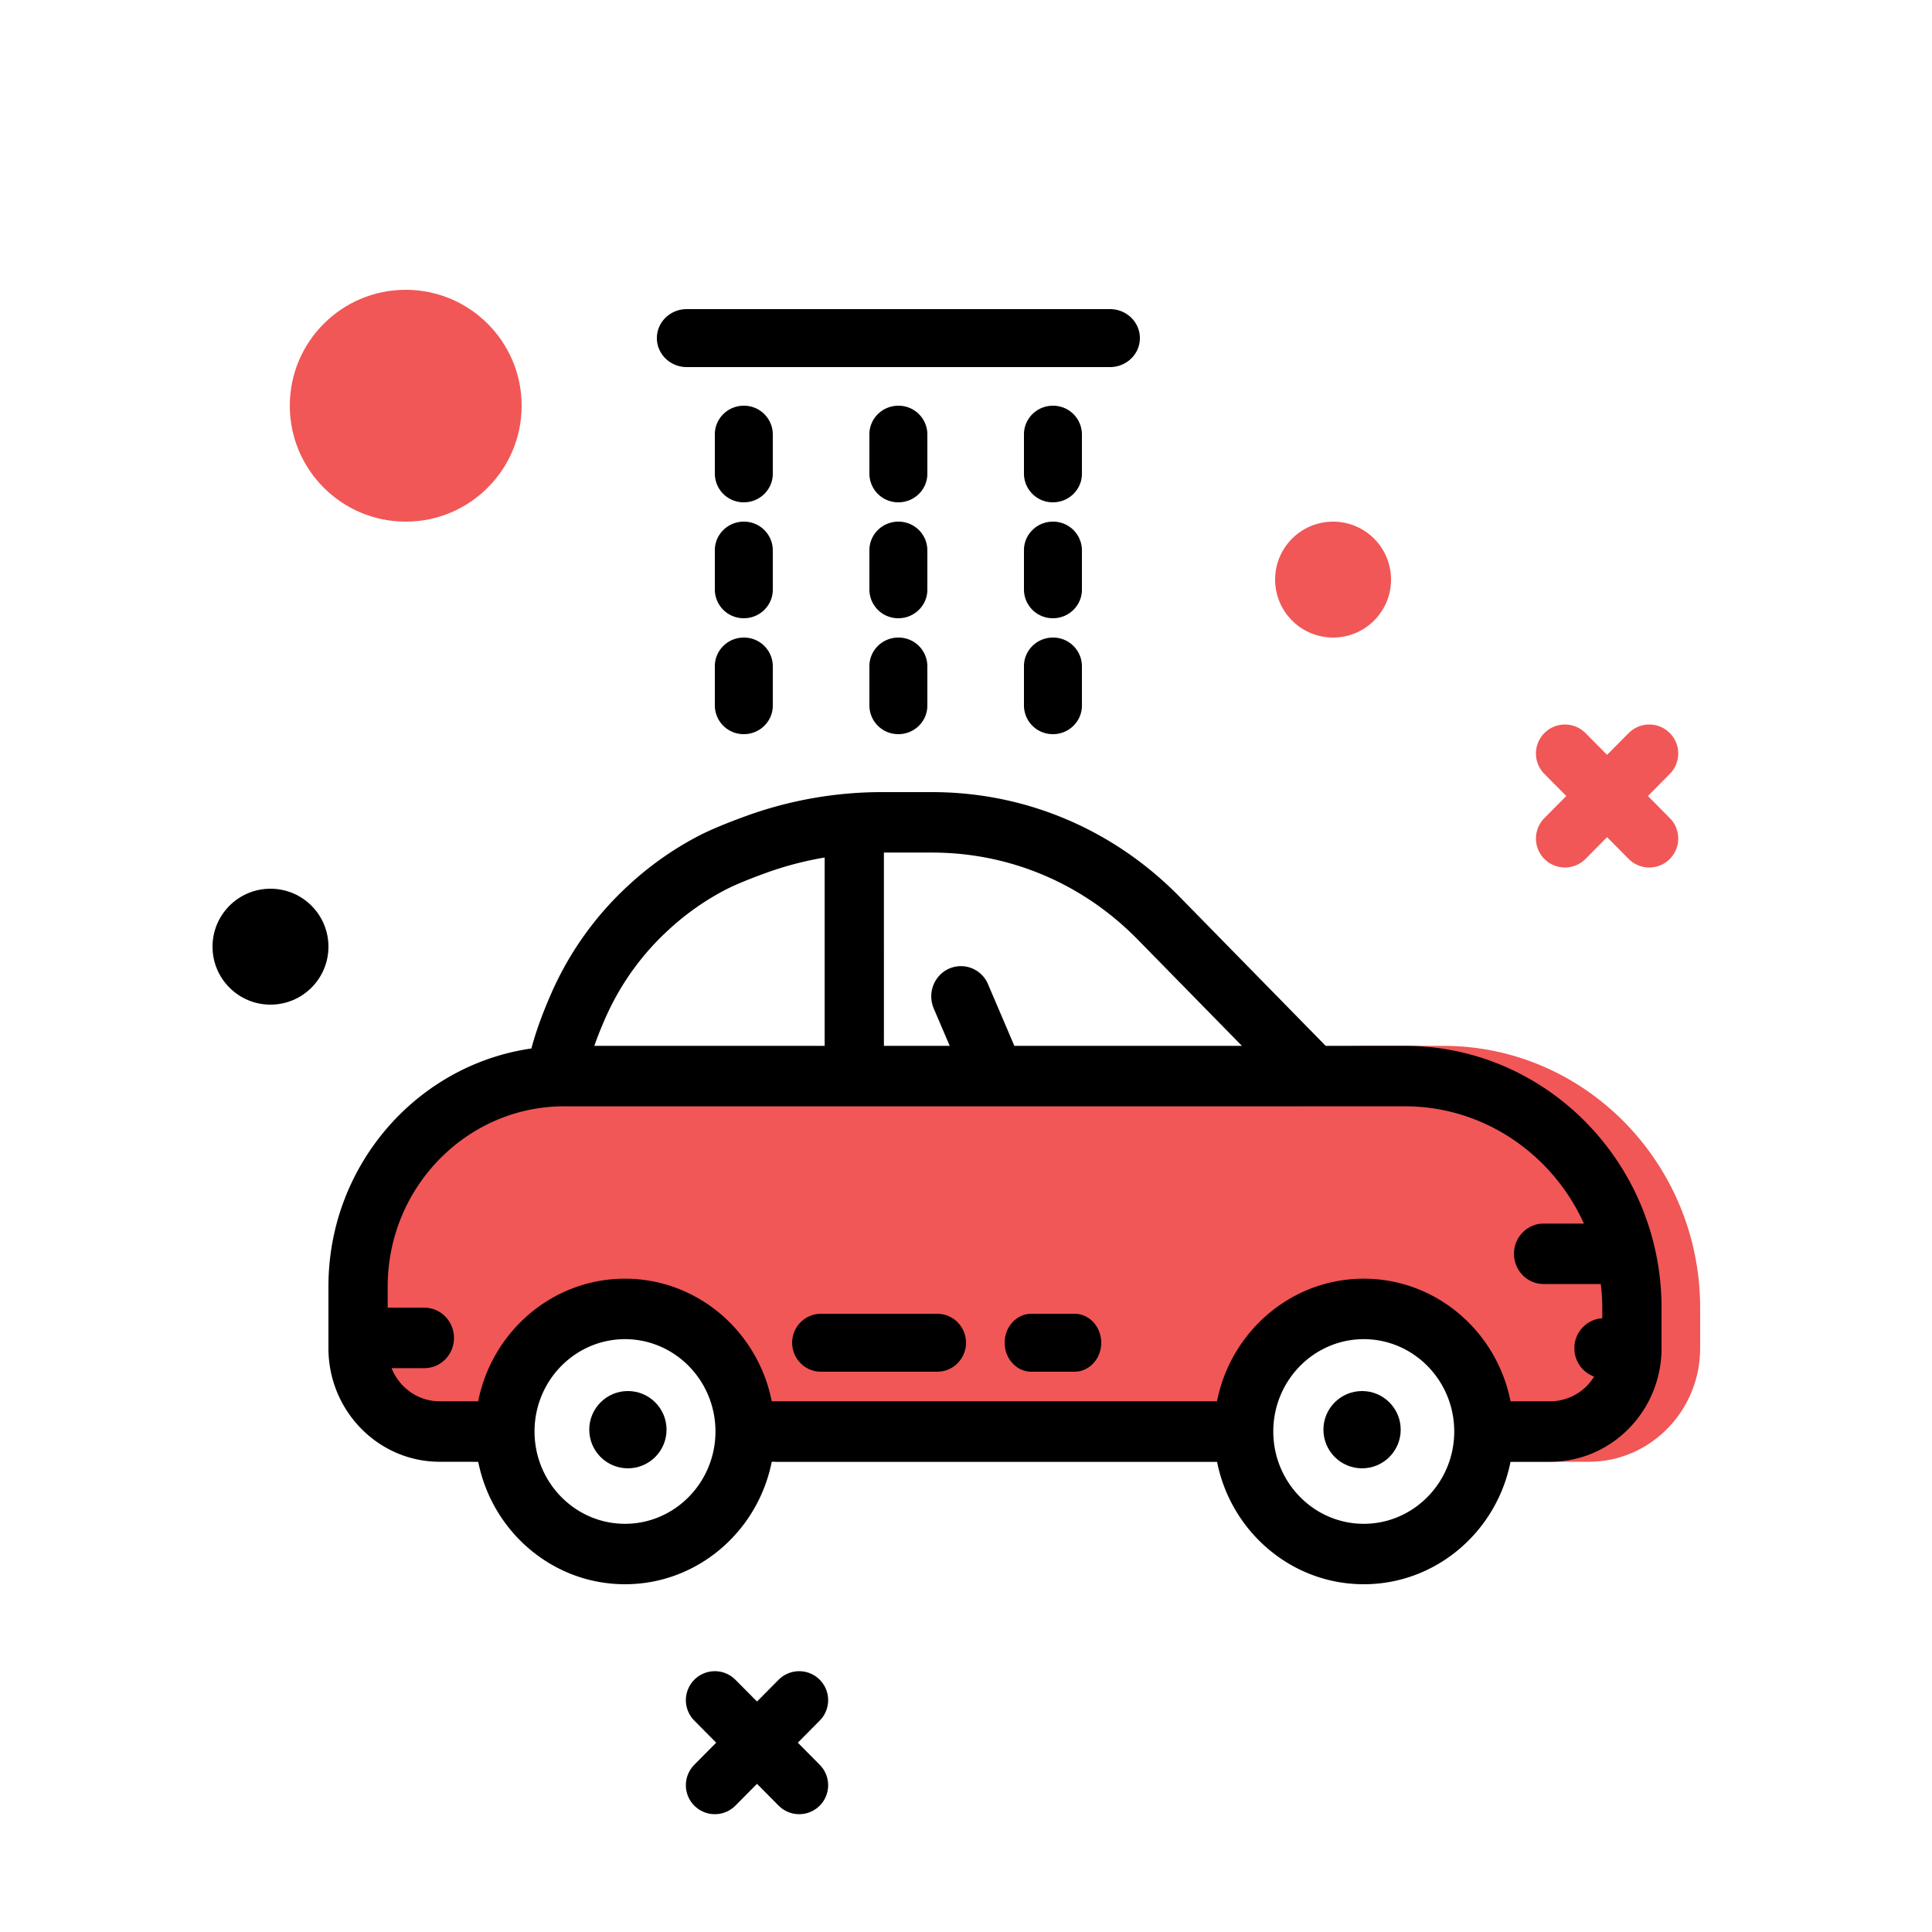 <svg xmlns="http://www.w3.org/2000/svg" width="100" height="100" viewBox="0 0 100 100">
    <g fill="none" fill-rule="evenodd" transform="translate(11 15)">
        <circle cx="10" cy="6" r="6" fill="#F05756"/>
        <g stroke="#000" stroke-linecap="round" stroke-linejoin="round" stroke-width="3">
            <path d="M26 73l4.365 4.402M30.365 73L26 77.402"/>
        </g>
        <g stroke="#F05756" stroke-linecap="round" stroke-linejoin="round" stroke-width="3">
            <path d="M70 24l4.365 4.402M74.365 24L70 28.402"/>
        </g>
        <circle cx="3" cy="34" r="3" fill="#000"/>
        <path fill="#F05756" d="M63.714 39.133h-4.097c-23.183.578-36.887.623-41.112.136C12.582 40.119 8 45.32 8 51.586v3.2c0 3.24 2.583 5.875 5.758 5.875 5.88-9.715 11.011-9.715 15.393 0h24.842c.152-5.874 6.915-12.666 12.787 0h4.462c3.174 0 5.757-2.636 5.758-5.874v-2.09c0-7.48-5.96-13.564-13.286-13.564z"/>
        <g fill="#000" fill-rule="nonzero" transform="translate(6 1)">
            <path d="M42 1.5c0-.828-.692-1.5-1.544-1.5H18.544C17.692 0 17 .672 17 1.5S17.692 3 18.544 3h21.911C41.308 3 42 2.329 42 1.5zM23 6.479A1.49 1.49 0 0 0 21.5 5c-.828 0-1.5.662-1.5 1.479V8.52A1.49 1.49 0 0 0 21.5 10c.828 0 1.5-.662 1.5-1.479V6.48zM39 6.479A1.49 1.49 0 0 0 37.5 5c-.828 0-1.5.662-1.5 1.479V8.52A1.49 1.49 0 0 0 37.5 10c.828 0 1.5-.662 1.5-1.479V6.48zM31 6.479A1.49 1.49 0 0 0 29.5 5c-.828 0-1.5.662-1.5 1.479V8.52A1.49 1.49 0 0 0 29.5 10c.828 0 1.5-.662 1.5-1.479V6.48zM23 12.479A1.49 1.49 0 0 0 21.5 11c-.828 0-1.5.662-1.5 1.479v2.042A1.49 1.49 0 0 0 21.5 16c.828 0 1.5-.662 1.5-1.479V12.48zM39 12.479A1.49 1.49 0 0 0 37.5 11c-.828 0-1.5.662-1.5 1.479v2.042A1.49 1.49 0 0 0 37.5 16c.828 0 1.5-.662 1.5-1.479V12.48zM31 12.479A1.49 1.49 0 0 0 29.5 11c-.828 0-1.5.662-1.5 1.479v2.042A1.49 1.49 0 0 0 29.5 16c.828 0 1.5-.662 1.5-1.479V12.48zM21.5 17c-.828 0-1.5.662-1.5 1.479v2.042A1.49 1.49 0 0 0 21.5 22c.828 0 1.5-.662 1.5-1.479V18.48A1.49 1.49 0 0 0 21.5 17zM37.5 17c-.828 0-1.5.662-1.5 1.479v2.042A1.49 1.49 0 0 0 37.5 22c.828 0 1.5-.662 1.5-1.479V18.48A1.49 1.49 0 0 0 37.5 17zM29.5 17c-.828 0-1.5.662-1.5 1.479v2.042A1.49 1.49 0 0 0 29.5 22c.828 0 1.5-.662 1.5-1.479V18.48A1.49 1.49 0 0 0 29.5 17zM55.714 38.133h-4.097l-7.563-7.717C40.63 26.924 36.08 25 31.24 25h-2.56a20.64 20.64 0 0 0-7.065 1.237c-1.044.38-1.866.723-2.44 1.02a16.645 16.645 0 0 0-3.593 2.52 16.698 16.698 0 0 0-4.024 5.586c-.475 1.075-.827 2.048-1.053 2.906C4.582 39.119 0 44.32 0 50.586v3.2c0 3.24 2.583 5.875 5.758 5.875h1.995C8.468 63.272 11.601 66 15.35 66c3.747 0 6.88-2.728 7.595-6.34h23.049c.714 3.612 3.848 6.34 7.595 6.34 3.748 0 6.881-2.728 7.596-6.34h2.058c3.174 0 5.757-2.635 5.758-5.873v-2.09c0-7.48-5.96-13.564-13.286-13.564zm-13.828-5.505l5.395 5.505H35.503l-1.362-3.187a1.52 1.52 0 0 0-2.019-.808c-.776.345-1.13 1.267-.792 2.06l.827 1.935h-3.406V28.129h2.49c4.02 0 7.801 1.597 10.645 4.499zm-27.53 4.018a13.601 13.601 0 0 1 3.278-4.543 13.555 13.555 0 0 1 2.929-2.056c.452-.234 1.171-.533 2.08-.863.989-.359 2.006-.624 3.041-.8v9.749H13.762c.16-.46.36-.959.593-1.487zm.994 26.226c-2.583 0-4.683-2.144-4.683-4.78 0-2.634 2.1-4.777 4.683-4.777 2.582 0 4.682 2.143 4.682 4.778s-2.1 4.779-4.682 4.779zm38.238 0c-2.582 0-4.683-2.144-4.683-4.78 0-2.634 2.101-4.777 4.683-4.777s4.683 2.143 4.683 4.778-2.1 4.779-4.683 4.779zm9.655-6.34h-2.058c-.712-3.615-3.847-6.347-7.597-6.347-3.75 0-6.884 2.732-7.597 6.346H22.945c-.712-3.614-3.847-6.346-7.597-6.346-3.75 0-6.885 2.732-7.597 6.346H5.758c-1.127 0-2.091-.711-2.491-1.716h1.697c.847 0 1.534-.7 1.534-1.564 0-.864-.687-1.565-1.534-1.565H3.067v-1.1c0-5.117 4.076-9.295 9.085-9.324l.017.002H50.311l.026-.002h5.377c4.108 0 7.649 2.493 9.27 6.07h-2.087c-.846 0-1.533.701-1.533 1.565 0 .863.687 1.564 1.533 1.564h2.959c.047.406.078.817.078 1.236v.534a1.547 1.547 0 0 0-1.444 1.555c0 .679.427 1.251 1.02 1.467a2.674 2.674 0 0 1-2.267 1.278z"/>
            <path d="M31.511 52H25.49c-.822 0-1.489.672-1.489 1.5s.667 1.5 1.489 1.5h6.022c.822 0 1.489-.672 1.489-1.5s-.667-1.5-1.489-1.5zM38.618 52h-2.236c-.763 0-1.382.672-1.382 1.5s.619 1.5 1.382 1.5h2.236c.763 0 1.382-.672 1.382-1.5s-.618-1.5-1.382-1.5z"/>
            <circle cx="15.5" cy="58" r="2"/>
            <circle cx="53.5" cy="58" r="2"/>
        </g>
        <circle cx="58" cy="15" r="3" fill="#F05756"/>
    </g>
</svg>
